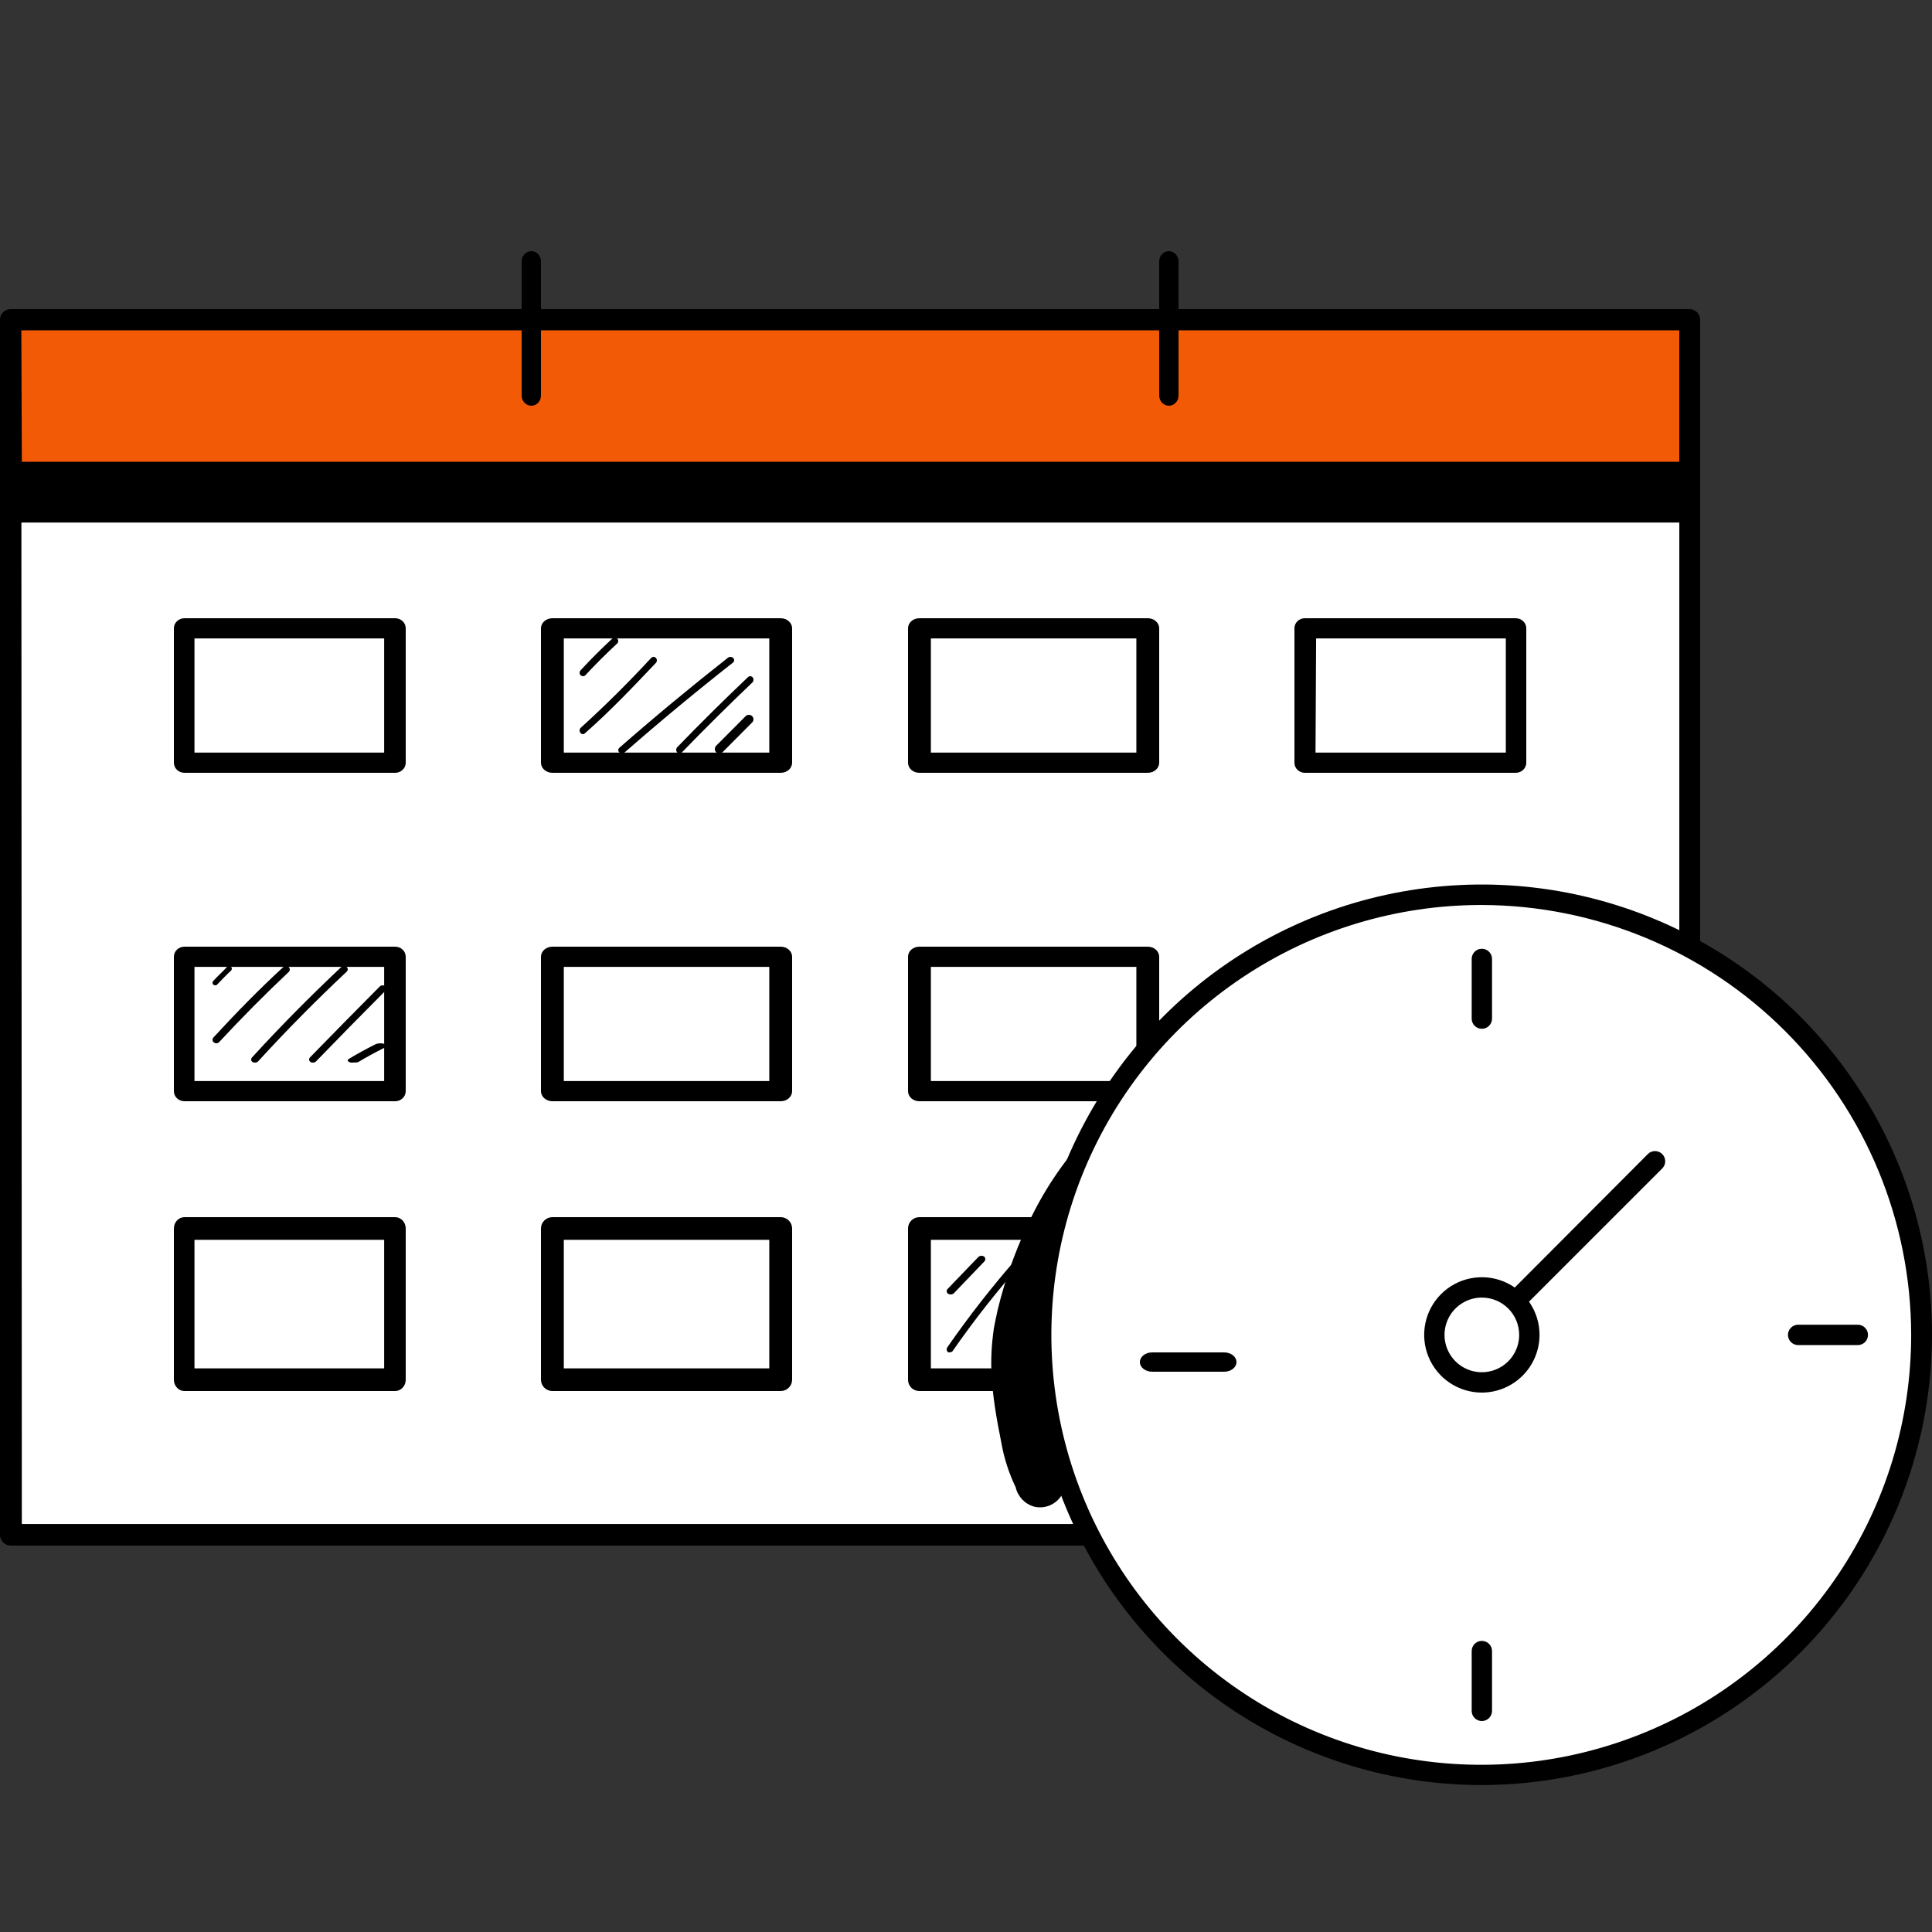 <svg width="100" height="100" viewBox="0 0 100 100" fill="none" xmlns="http://www.w3.org/2000/svg">
<rect x="0" y="0" width="100" height="100" fill="#333333" stroke="none"/>
<path d="M1 79L87 79L87 19L1 19L1 79Z" fill="white"/>
<path d="M87.448 80H0.552C0.406 80 0.265 79.941 0.162 79.836C0.058 79.731 0 79.589 0 79.441V18.559C0 18.411 0.058 18.268 0.162 18.164C0.265 18.059 0.406 18 0.552 18H87.448C87.594 18 87.735 18.059 87.838 18.164C87.942 18.268 88 18.411 88 18.559V79.441C88 79.589 87.942 79.731 87.838 79.836C87.735 79.941 87.594 80 87.448 80ZM1.13 78.882H86.921V19.143H1.104L1.13 78.882Z" fill="black"/>
<path d="M1 24L87 24V16L1 16V24Z" fill="#F35A05"/>
<path d="M87.448 25H0.552C0.406 25 0.265 24.942 0.162 24.839C0.058 24.736 0 24.596 0 24.451V16.549C0 16.404 0.058 16.264 0.162 16.161C0.265 16.058 0.406 16 0.552 16H87.448C87.594 16 87.735 16.058 87.838 16.161C87.942 16.264 88 16.404 88 16.549V24.451C88 24.596 87.942 24.736 87.838 24.839C87.735 24.942 87.594 25 87.448 25ZM1.13 23.901H86.921V17.099H1.104L1.13 23.901Z" fill="black"/>
<path d="M21 33H10V40H21V33Z" fill="white"/>
<path d="M20.454 40H9.545C9.401 40 9.262 39.945 9.16 39.847C9.057 39.749 9 39.617 9 39.478V32.522C9 32.453 9.014 32.385 9.041 32.322C9.069 32.259 9.109 32.201 9.16 32.153C9.21 32.104 9.27 32.066 9.337 32.04C9.403 32.014 9.474 32 9.545 32H20.454C20.526 32 20.597 32.014 20.663 32.04C20.73 32.066 20.79 32.104 20.84 32.153C20.891 32.201 20.931 32.259 20.959 32.322C20.986 32.385 21 32.453 21 32.522V39.478C21 39.617 20.943 39.749 20.84 39.847C20.738 39.945 20.599 40 20.454 40ZM10.066 38.956H19.884V33.044H10.066V38.956Z" fill="black"/>
<path d="M40 33H29V40H40V33Z" fill="white"/>
<path d="M40.409 40H28.591C28.434 40 28.284 39.945 28.173 39.847C28.062 39.749 28 39.617 28 39.478V32.522C28 32.453 28.015 32.385 28.045 32.322C28.075 32.259 28.118 32.201 28.173 32.153C28.228 32.104 28.293 32.066 28.365 32.04C28.436 32.014 28.513 32 28.591 32H40.409C40.487 32 40.563 32.014 40.635 32.04C40.707 32.066 40.772 32.104 40.827 32.153C40.882 32.201 40.925 32.259 40.955 32.322C40.985 32.385 41 32.453 41 32.522V39.478C41 39.617 40.938 39.749 40.827 39.847C40.716 39.945 40.566 40 40.409 40ZM29.182 38.956H39.818V33.044H29.182V38.956Z" fill="black"/>
<path d="M59 33H48V40H59V33Z" fill="white"/>
<path d="M59.409 40H47.591C47.513 40.001 47.436 39.988 47.364 39.962C47.292 39.936 47.226 39.898 47.171 39.849C47.116 39.8 47.072 39.742 47.043 39.679C47.014 39.615 46.999 39.547 47 39.478V32.522C46.999 32.453 47.014 32.385 47.043 32.321C47.072 32.258 47.116 32.2 47.171 32.151C47.226 32.102 47.292 32.064 47.364 32.038C47.436 32.012 47.513 31.999 47.591 32H59.409C59.487 32 59.563 32.014 59.635 32.04C59.707 32.066 59.772 32.104 59.827 32.153C59.882 32.201 59.925 32.259 59.955 32.322C59.985 32.385 60 32.453 60 32.522V39.478C60 39.617 59.938 39.749 59.827 39.847C59.716 39.945 59.566 40 59.409 40ZM48.182 38.956H58.818V33.044H48.182V38.956Z" fill="black"/>
<path d="M78 33H67V40H78V33Z" fill="white"/>
<path d="M78.454 40H67.546C67.474 40.001 67.402 39.988 67.336 39.962C67.269 39.936 67.209 39.898 67.158 39.849C67.107 39.8 67.067 39.742 67.04 39.679C67.013 39.615 66.999 39.547 67 39.478V32.522C66.999 32.453 67.013 32.385 67.04 32.321C67.067 32.258 67.107 32.2 67.158 32.151C67.209 32.102 67.269 32.064 67.336 32.038C67.402 32.012 67.474 31.999 67.546 32H78.454C78.526 32 78.597 32.014 78.663 32.04C78.73 32.066 78.79 32.104 78.84 32.153C78.891 32.201 78.931 32.259 78.959 32.322C78.986 32.385 79 32.453 79 32.522V39.478C79 39.617 78.943 39.749 78.84 39.847C78.738 39.945 78.599 40 78.454 40ZM68.091 38.956H77.941V33.044H68.122L68.091 38.956Z" fill="black"/>
<path d="M21 49H10V56H21V49Z" fill="white"/>
<path d="M20.454 57H9.545C9.401 57 9.262 56.945 9.16 56.847C9.057 56.749 9 56.617 9 56.478V49.522C9 49.383 9.057 49.251 9.16 49.153C9.262 49.055 9.401 49 9.545 49H20.454C20.599 49 20.738 49.055 20.84 49.153C20.943 49.251 21 49.383 21 49.522V56.478C21 56.617 20.943 56.749 20.84 56.847C20.738 56.945 20.599 57 20.454 57ZM10.066 55.956H19.884V50.044H10.066V55.956Z" fill="black"/>
<path d="M40 49H29V56H40V49Z" fill="white"/>
<path d="M40.409 57H28.591C28.434 57 28.284 56.945 28.173 56.847C28.062 56.749 28 56.617 28 56.478V49.522C28 49.383 28.062 49.251 28.173 49.153C28.284 49.055 28.434 49 28.591 49H40.409C40.566 49 40.716 49.055 40.827 49.153C40.938 49.251 41 49.383 41 49.522V56.478C41 56.617 40.938 56.749 40.827 56.847C40.716 56.945 40.566 57 40.409 57ZM29.182 55.956H39.818V50.044H29.182V55.956Z" fill="black"/>
<path d="M59 49H48V56H59V49Z" fill="white"/>
<path d="M59.409 57H47.591C47.513 57.001 47.436 56.988 47.364 56.962C47.292 56.936 47.226 56.898 47.171 56.849C47.116 56.8 47.072 56.742 47.043 56.679C47.014 56.615 46.999 56.547 47 56.478V49.522C46.999 49.453 47.014 49.385 47.043 49.321C47.072 49.258 47.116 49.2 47.171 49.151C47.226 49.102 47.292 49.064 47.364 49.038C47.436 49.012 47.513 48.999 47.591 49H59.409C59.566 49 59.716 49.055 59.827 49.153C59.938 49.251 60 49.383 60 49.522V56.478C60 56.617 59.938 56.749 59.827 56.847C59.716 56.945 59.566 57 59.409 57ZM48.182 55.956H58.818V50.044H48.182V55.956Z" fill="black"/>
<path d="M78 49H67V56H78V49Z" fill="white"/>
<path d="M78.454 57H67.546C67.474 57.001 67.402 56.988 67.336 56.962C67.269 56.936 67.209 56.898 67.158 56.849C67.107 56.8 67.067 56.742 67.04 56.679C67.013 56.615 66.999 56.547 67 56.478V49.522C66.999 49.453 67.013 49.385 67.04 49.321C67.067 49.258 67.107 49.2 67.158 49.151C67.209 49.102 67.269 49.064 67.336 49.038C67.402 49.012 67.474 48.999 67.546 49H78.454C78.599 49 78.738 49.055 78.84 49.153C78.943 49.251 79 49.383 79 49.522V56.478C79 56.617 78.943 56.749 78.84 56.847C78.738 56.945 78.599 57 78.454 57ZM68.091 55.956H77.941V50.044H68.122L68.091 55.956Z" fill="black"/>
<path d="M21 64H10V71H21V64Z" fill="white"/>
<path d="M20.454 72H9.545C9.401 72 9.262 71.938 9.16 71.828C9.057 71.718 9 71.569 9 71.413V63.587C9 63.431 9.057 63.282 9.16 63.172C9.262 63.062 9.401 63 9.545 63H20.454C20.599 63 20.738 63.062 20.84 63.172C20.943 63.282 21 63.431 21 63.587V71.413C21 71.569 20.943 71.718 20.84 71.828C20.738 71.938 20.599 72 20.454 72ZM10.066 70.826H19.884V64.174H10.066V70.826Z" fill="black"/>
<path d="M40 64H29V71H40V64Z" fill="white"/>
<path d="M40.409 72H28.591C28.434 72 28.284 71.938 28.173 71.828C28.062 71.718 28 71.569 28 71.413V63.587C28 63.431 28.062 63.282 28.173 63.172C28.284 63.062 28.434 63 28.591 63H40.409C40.566 63 40.716 63.062 40.827 63.172C40.938 63.282 41 63.431 41 63.587V71.413C41 71.569 40.938 71.718 40.827 71.828C40.716 71.938 40.566 72 40.409 72ZM29.182 70.826H39.818V64.174H29.182V70.826Z" fill="black"/>
<path d="M59 64H48V71H59V64Z" fill="white"/>
<path d="M59.409 72H47.591C47.513 72.001 47.436 71.986 47.364 71.957C47.292 71.928 47.226 71.885 47.171 71.83C47.116 71.775 47.072 71.71 47.043 71.639C47.014 71.567 46.999 71.49 47 71.413V63.587C46.999 63.51 47.014 63.433 47.043 63.361C47.072 63.29 47.116 63.225 47.171 63.17C47.226 63.115 47.292 63.072 47.364 63.043C47.436 63.014 47.513 62.999 47.591 63H59.409C59.566 63 59.716 63.062 59.827 63.172C59.938 63.282 60 63.431 60 63.587V71.413C60 71.569 59.938 71.718 59.827 71.828C59.716 71.938 59.566 72 59.409 72ZM48.182 70.826H58.818V64.174H48.182V70.826Z" fill="black"/>
<path d="M78 64H67V71H78V64Z" fill="white"/>
<path d="M78.454 72H67.546C67.474 72.001 67.402 71.986 67.336 71.957C67.269 71.928 67.209 71.885 67.158 71.83C67.107 71.775 67.067 71.71 67.04 71.639C67.013 71.567 66.999 71.49 67 71.413V63.587C66.999 63.51 67.013 63.433 67.04 63.361C67.067 63.29 67.107 63.225 67.158 63.17C67.209 63.115 67.269 63.072 67.336 63.043C67.402 63.014 67.474 62.999 67.546 63H78.454C78.599 63 78.738 63.062 78.84 63.172C78.943 63.282 79 63.431 79 63.587V71.413C79 71.569 78.943 71.718 78.84 71.828C78.738 71.938 78.599 72 78.454 72ZM68.091 70.826H77.941V64.174H68.122L68.091 70.826Z" fill="black"/>
<path d="M60.5 21C60.367 21 60.24 20.944 60.146 20.844C60.053 20.745 60 20.61 60 20.469V13.531C60 13.39 60.053 13.255 60.146 13.156C60.24 13.056 60.367 13 60.5 13C60.632 13 60.76 13.056 60.853 13.156C60.947 13.255 61 13.39 61 13.531V20.456C61.002 20.527 60.991 20.598 60.967 20.665C60.943 20.731 60.906 20.791 60.859 20.842C60.812 20.893 60.757 20.933 60.695 20.96C60.633 20.987 60.567 21.001 60.5 21Z" fill="black"/>
<path d="M27.5 21C27.367 21 27.24 20.944 27.146 20.844C27.053 20.745 27 20.61 27 20.469V13.531C27 13.39 27.053 13.255 27.146 13.156C27.24 13.056 27.367 13 27.5 13C27.632 13 27.76 13.056 27.853 13.156C27.947 13.255 28 13.39 28 13.531V20.456C28.002 20.527 27.991 20.598 27.967 20.665C27.942 20.731 27.906 20.791 27.859 20.842C27.812 20.893 27.757 20.933 27.695 20.96C27.633 20.987 27.567 21.001 27.5 21Z" fill="black"/>
<path d="M30.175 35C30.13 34.998 30.086 34.981 30.052 34.95C30.019 34.916 30 34.87 30 34.822C30 34.774 30.019 34.728 30.052 34.694C30.574 34.127 31.132 33.572 31.696 33.048C31.731 33.017 31.776 33 31.822 33C31.868 33 31.913 33.017 31.948 33.048C31.981 33.082 32 33.128 32 33.176C32 33.224 31.981 33.27 31.948 33.304C31.39 33.822 30.837 34.37 30.322 34.925C30.305 34.948 30.283 34.967 30.257 34.98C30.232 34.993 30.203 35 30.175 35Z" fill="black"/>
<path d="M37.236 39C37.204 39.001 37.173 38.996 37.144 38.985C37.114 38.974 37.088 38.957 37.066 38.935C37.023 38.89 37 38.831 37 38.769C37 38.708 37.023 38.648 37.066 38.603L38.596 37.066C38.641 37.023 38.7 37 38.762 37C38.823 37 38.883 37.023 38.928 37.066C38.95 37.087 38.969 37.112 38.981 37.141C38.994 37.169 39 37.2 39 37.231C39 37.263 38.994 37.293 38.981 37.322C38.969 37.35 38.95 37.376 38.928 37.397L37.398 38.935C37.377 38.957 37.352 38.974 37.324 38.985C37.296 38.996 37.266 39.001 37.236 39Z" fill="black"/>
<path d="M11.137 50.999C11.103 50.998 11.069 50.986 11.041 50.966C11.015 50.94 11 50.905 11 50.869C11 50.832 11.015 50.797 11.041 50.771C11.268 50.52 11.523 50.296 11.759 50.04C11.773 50.027 11.789 50.017 11.806 50.01C11.823 50.003 11.842 50 11.86 50C11.879 50 11.897 50.004 11.914 50.011C11.931 50.019 11.947 50.029 11.96 50.042C11.973 50.055 11.983 50.071 11.99 50.088C11.997 50.105 12 50.123 12 50.141C12 50.159 11.996 50.178 11.989 50.194C11.981 50.211 11.971 50.226 11.957 50.239C11.711 50.467 11.475 50.714 11.248 50.952C11.235 50.968 11.219 50.981 11.199 50.99C11.18 50.998 11.159 51.001 11.137 50.999Z" fill="black"/>
<path d="M11.197 54C11.159 54 11.122 53.99 11.09 53.971C11.059 53.952 11.034 53.925 11.018 53.894C11.002 53.862 10.997 53.827 11.002 53.792C11.007 53.758 11.023 53.726 11.048 53.699C12.203 52.447 13.419 51.196 14.669 50.05C14.706 50.017 14.755 49.999 14.806 50C14.858 50.001 14.906 50.02 14.943 50.053C14.979 50.087 14.999 50.132 15 50.179C15.001 50.227 14.981 50.272 14.946 50.307C13.71 51.471 12.494 52.698 11.345 53.937C11.328 53.958 11.305 53.974 11.279 53.985C11.253 53.996 11.225 54.001 11.197 54Z" fill="black"/>
<path d="M13.176 54.998C13.133 54.997 13.09 54.985 13.055 54.963C13.02 54.93 13 54.887 13 54.842C13 54.797 13.02 54.754 13.055 54.721C14.521 53.117 16.074 51.548 17.668 50.05C17.705 50.018 17.755 50 17.807 50C17.859 50 17.909 50.018 17.945 50.05C17.98 50.083 18 50.126 18 50.171C18 50.216 17.98 50.259 17.945 50.292C16.358 51.784 14.811 53.347 13.352 54.945C13.33 54.965 13.302 54.981 13.271 54.99C13.241 54.999 13.208 55.002 13.176 54.998Z" fill="black"/>
<path d="M16.181 54.998C16.158 54.999 16.135 54.996 16.113 54.989C16.091 54.982 16.071 54.971 16.054 54.958C16.019 54.926 16 54.883 16 54.84C16 54.795 16.019 54.753 16.054 54.721C17.249 53.498 18.457 52.264 19.659 51.058C19.676 51.041 19.696 51.028 19.719 51.018C19.741 51.008 19.766 51.002 19.792 51C19.817 50.999 19.843 51.002 19.867 51.008C19.891 51.015 19.913 51.026 19.933 51.041C19.952 51.055 19.968 51.073 19.979 51.092C19.991 51.112 19.998 51.133 20 51.156C20.001 51.177 19.998 51.2 19.99 51.22C19.982 51.241 19.969 51.261 19.953 51.277C18.751 52.483 17.543 53.712 16.355 54.94C16.334 54.962 16.307 54.979 16.277 54.989C16.246 54.999 16.213 55.002 16.181 54.998Z" fill="black"/>
<path d="M18.316 54.995C18.258 55.002 18.198 55.002 18.141 54.995C18.071 54.975 18.022 54.945 18.006 54.91C17.99 54.875 18.007 54.839 18.053 54.81C18.49 54.547 18.971 54.283 19.463 54.038C19.523 54.014 19.603 54 19.687 54C19.771 54 19.852 54.014 19.912 54.038C19.968 54.064 20 54.097 20 54.132C20 54.166 19.968 54.199 19.912 54.224C19.431 54.465 18.96 54.719 18.534 54.977C18.469 54.995 18.391 55.001 18.316 54.995Z" fill="black"/>
<path d="M30.179 38C30.154 38.001 30.129 37.995 30.107 37.984C30.084 37.973 30.064 37.957 30.048 37.937C30.017 37.902 30 37.856 30 37.809C30 37.761 30.017 37.715 30.048 37.68C31.314 36.533 32.544 35.31 33.703 34.056C33.718 34.039 33.737 34.025 33.758 34.016C33.779 34.006 33.801 34.001 33.824 34C33.846 33.999 33.869 34.004 33.89 34.012C33.911 34.021 33.93 34.034 33.947 34.05C33.963 34.067 33.976 34.086 33.985 34.108C33.994 34.13 33.999 34.154 34 34.177C34.001 34.201 33.997 34.225 33.988 34.247C33.98 34.27 33.968 34.29 33.952 34.307C32.764 35.561 31.575 36.815 30.274 37.956C30.248 37.982 30.214 37.997 30.179 38Z" fill="black"/>
<path d="M32.191 39C32.153 39 32.116 38.99 32.084 38.97C32.052 38.951 32.028 38.924 32.014 38.892C32 38.86 31.996 38.825 32.004 38.791C32.013 38.757 32.032 38.727 32.059 38.703C33.873 37.116 35.765 35.548 37.671 34.05C37.707 34.018 37.755 34 37.806 34C37.857 34 37.905 34.018 37.941 34.05C37.96 34.066 37.974 34.085 37.985 34.106C37.995 34.127 38 34.149 38 34.172C38 34.195 37.995 34.218 37.985 34.239C37.974 34.26 37.96 34.279 37.941 34.294C36.042 35.785 34.156 37.348 32.343 38.935C32.325 38.955 32.301 38.971 32.275 38.983C32.249 38.994 32.22 39 32.191 39Z" fill="black"/>
<path d="M35.172 39C35.126 38.999 35.081 38.978 35.048 38.942C35.017 38.907 35 38.86 35 38.811C35 38.763 35.017 38.716 35.048 38.681C36.233 37.455 37.471 36.229 38.709 35.054C38.741 35.02 38.785 35 38.831 35C38.876 35 38.92 35.02 38.952 35.054C38.983 35.09 39 35.136 39 35.185C39 35.234 38.983 35.281 38.952 35.316C37.72 36.491 36.488 37.71 35.303 38.936C35.287 38.957 35.268 38.974 35.245 38.985C35.222 38.996 35.197 39.001 35.172 39Z" fill="black"/>
<path d="M49.2 67C49.151 67 49.103 66.986 49.064 66.961C49.023 66.927 49 66.879 49 66.83C49 66.781 49.023 66.734 49.064 66.699L50.629 65.072C50.647 65.053 50.669 65.037 50.694 65.024C50.719 65.012 50.747 65.004 50.776 65.001C50.805 64.998 50.834 65 50.862 65.007C50.89 65.014 50.916 65.025 50.939 65.04C50.978 65.076 51 65.123 51 65.172C51 65.22 50.978 65.267 50.939 65.303L49.374 66.936C49.353 66.957 49.326 66.974 49.296 66.985C49.266 66.996 49.233 67.001 49.2 67Z" fill="black"/>
<path d="M49.178 69.993C49.144 70.002 49.108 70.002 49.074 69.993C49.036 69.965 49.011 69.922 49.003 69.874C48.995 69.827 49.005 69.778 49.032 69.738C50.163 68.108 51.385 66.546 52.692 65.059C52.707 65.042 52.726 65.027 52.747 65.017C52.768 65.007 52.791 65.001 52.814 65C52.838 64.999 52.861 65.003 52.883 65.011C52.904 65.019 52.925 65.031 52.942 65.047C52.959 65.063 52.973 65.082 52.983 65.103C52.993 65.125 52.999 65.148 53 65.172C53.001 65.195 52.998 65.219 52.99 65.242C52.982 65.264 52.97 65.284 52.954 65.302C51.643 66.775 50.421 68.327 49.294 69.95C49.261 69.978 49.221 69.993 49.178 69.993Z" fill="black"/>
<path d="M52.158 69.998C52.119 69.998 52.08 69.984 52.047 69.958C52.017 69.921 52 69.873 52 69.822C52 69.772 52.017 69.723 52.047 69.686L54.71 66.054C54.743 66.019 54.786 66 54.83 66C54.875 66 54.918 66.019 54.95 66.054C54.982 66.09 55 66.139 55 66.19C55 66.24 54.982 66.289 54.95 66.326L52.287 69.958C52.27 69.975 52.249 69.987 52.227 69.993C52.205 70 52.181 70.002 52.158 69.998Z" fill="black"/>
<path d="M55.186 70C55.146 70 55.108 69.989 55.076 69.969C55.056 69.958 55.04 69.944 55.027 69.927C55.014 69.91 55.006 69.892 55.002 69.873C54.998 69.853 55 69.834 55.006 69.815C55.012 69.796 55.023 69.778 55.038 69.763L55.683 69.042C55.715 69.017 55.756 69.003 55.801 69C55.845 68.998 55.889 69.008 55.924 69.029C55.96 69.05 55.985 69.081 55.995 69.115C56.005 69.149 56 69.186 55.98 69.217L55.334 69.938C55.318 69.958 55.296 69.973 55.27 69.984C55.244 69.995 55.215 70 55.186 70Z" fill="black"/>
<path d="M87.441 24.47H0.552V27.047H87.441V24.47Z" fill="black"/>
<path d="M76.7 91.867C89.277 91.867 99.473 81.671 99.473 69.094C99.473 56.517 89.277 46.322 76.7 46.322C64.123 46.322 53.928 56.517 53.928 69.094C53.928 81.671 64.123 91.867 76.7 91.867Z" fill="white"/>
<path d="M76.7 92.394C72.09 92.395 67.584 91.029 63.75 88.469C59.917 85.908 56.928 82.269 55.164 78.01C53.399 73.751 52.937 69.064 53.836 64.543C54.735 60.022 56.955 55.868 60.215 52.609C63.474 49.349 67.628 47.129 72.149 46.23C76.671 45.331 81.357 45.793 85.616 47.558C89.875 49.322 93.514 52.31 96.075 56.144C98.635 59.978 100.001 64.484 100 69.094C99.992 75.271 97.535 81.193 93.167 85.561C88.799 89.928 82.877 92.386 76.7 92.394ZM76.7 46.842C72.298 46.837 67.993 48.136 64.33 50.578C60.666 53.019 57.81 56.492 56.121 60.558C54.432 64.623 53.987 69.098 54.842 73.417C55.697 77.735 57.814 81.703 60.925 84.818C64.036 87.933 68.001 90.055 72.318 90.916C76.635 91.777 81.111 91.338 85.178 89.655C89.246 87.972 92.723 85.12 95.17 81.46C97.616 77.8 98.922 73.497 98.922 69.094C98.915 63.2 96.573 57.548 92.408 53.378C88.243 49.207 82.595 46.857 76.7 46.842Z" fill="black"/>
<path d="M76.701 53.25C76.561 53.25 76.427 53.195 76.328 53.096C76.229 52.997 76.174 52.863 76.174 52.723V49.635C76.174 49.495 76.229 49.361 76.328 49.262C76.427 49.163 76.561 49.108 76.701 49.108C76.84 49.108 76.974 49.163 77.073 49.262C77.172 49.361 77.227 49.495 77.227 49.635V52.723C77.227 52.863 77.172 52.997 77.073 53.096C76.974 53.195 76.84 53.25 76.701 53.25Z" fill="black"/>
<path d="M76.701 89.081C76.561 89.081 76.427 89.025 76.328 88.927C76.229 88.828 76.174 88.694 76.174 88.554V85.459C76.174 85.319 76.229 85.185 76.328 85.087C76.427 84.988 76.561 84.932 76.701 84.932C76.84 84.932 76.974 84.988 77.073 85.087C77.172 85.185 77.227 85.319 77.227 85.459V88.554C77.227 88.694 77.172 88.828 77.073 88.927C76.974 89.025 76.84 89.081 76.701 89.081Z" fill="black"/>
<path d="M96.16 69.621H93.071C92.931 69.621 92.797 69.566 92.699 69.467C92.6 69.368 92.544 69.234 92.544 69.094C92.544 68.955 92.6 68.82 92.699 68.722C92.797 68.623 92.931 68.567 93.071 68.567H96.16C96.3 68.567 96.434 68.623 96.533 68.722C96.632 68.82 96.687 68.955 96.687 69.094C96.687 69.234 96.632 69.368 96.533 69.467C96.434 69.566 96.3 69.621 96.16 69.621Z" fill="black"/>
<path d="M63.364 71H59.636C59.467 71 59.306 70.947 59.186 70.854C59.067 70.76 59 70.633 59 70.5C59 70.367 59.067 70.24 59.186 70.146C59.306 70.053 59.467 70 59.636 70H63.364C63.533 70 63.694 70.053 63.814 70.146C63.933 70.24 64 70.367 64 70.5C64 70.633 63.933 70.76 63.814 70.854C63.694 70.947 63.533 71 63.364 71Z" fill="black"/>
<path d="M77.227 69.094C77.124 69.091 77.024 69.059 76.939 69C76.854 68.941 76.788 68.859 76.749 68.763C76.709 68.668 76.699 68.563 76.718 68.462C76.738 68.36 76.786 68.266 76.858 68.192L85.301 59.725C85.4 59.63 85.533 59.578 85.67 59.58C85.808 59.581 85.939 59.637 86.037 59.734C86.134 59.831 86.189 59.962 86.191 60.1C86.193 60.237 86.14 60.37 86.046 60.47L77.603 68.913C77.555 68.966 77.498 69.01 77.433 69.041C77.369 69.073 77.299 69.091 77.227 69.094Z" fill="black"/>
<path d="M76.701 71.553C78.058 71.553 79.159 70.452 79.159 69.094C79.159 67.736 78.058 66.635 76.701 66.635C75.342 66.635 74.242 67.736 74.242 69.094C74.242 70.452 75.342 71.553 76.701 71.553Z" fill="white"/>
<path d="M76.7 72.08C76.11 72.08 75.532 71.905 75.041 71.577C74.55 71.249 74.168 70.782 73.942 70.237C73.716 69.691 73.657 69.091 73.772 68.512C73.887 67.933 74.171 67.4 74.589 66.983C75.007 66.565 75.539 66.281 76.118 66.166C76.697 66.051 77.297 66.11 77.843 66.336C78.389 66.562 78.855 66.944 79.183 67.435C79.511 67.926 79.686 68.504 79.686 69.094C79.685 69.886 79.37 70.644 78.81 71.204C78.25 71.763 77.492 72.079 76.7 72.08ZM76.7 67.162C76.318 67.162 75.945 67.276 75.627 67.488C75.309 67.7 75.062 68.002 74.915 68.355C74.769 68.708 74.731 69.096 74.805 69.471C74.88 69.846 75.064 70.19 75.334 70.46C75.604 70.731 75.949 70.915 76.323 70.989C76.698 71.064 77.087 71.025 77.44 70.879C77.793 70.733 78.094 70.485 78.307 70.168C78.519 69.85 78.632 69.476 78.632 69.094C78.632 68.582 78.429 68.091 78.067 67.728C77.704 67.366 77.213 67.162 76.7 67.162Z" fill="black"/>
<path d="M54.624 65.472C54.654 65.279 54.685 65.085 54.721 64.867C55.084 62.849 55.743 60.896 56.677 59.071C56.58 58.932 56.454 58.816 56.308 58.731C55.008 60.135 53.943 61.738 53.152 63.48C52.508 64.86 52.003 66.3 51.644 67.78C51.572 68.099 51.505 68.42 51.444 68.743C51.196 70.463 51.263 71.88 51.826 74.66C51.966 75.464 52.217 76.245 52.571 76.98C52.624 77.215 52.74 77.431 52.905 77.607C53.07 77.783 53.279 77.911 53.51 77.979C53.764 78.044 54.032 78.031 54.279 77.941C54.526 77.851 54.74 77.689 54.893 77.476C55.047 77.263 55.133 77.009 55.14 76.747C55.147 76.484 55.075 76.226 54.933 76.005L54.969 76.053C54.949 76.016 54.931 75.978 54.915 75.938C54.842 75.672 54.763 75.411 54.679 75.151C54.016 73.369 53.778 71.457 53.982 69.567C54.035 68.181 54.251 66.807 54.624 65.472Z" fill="black"/>
</svg>

